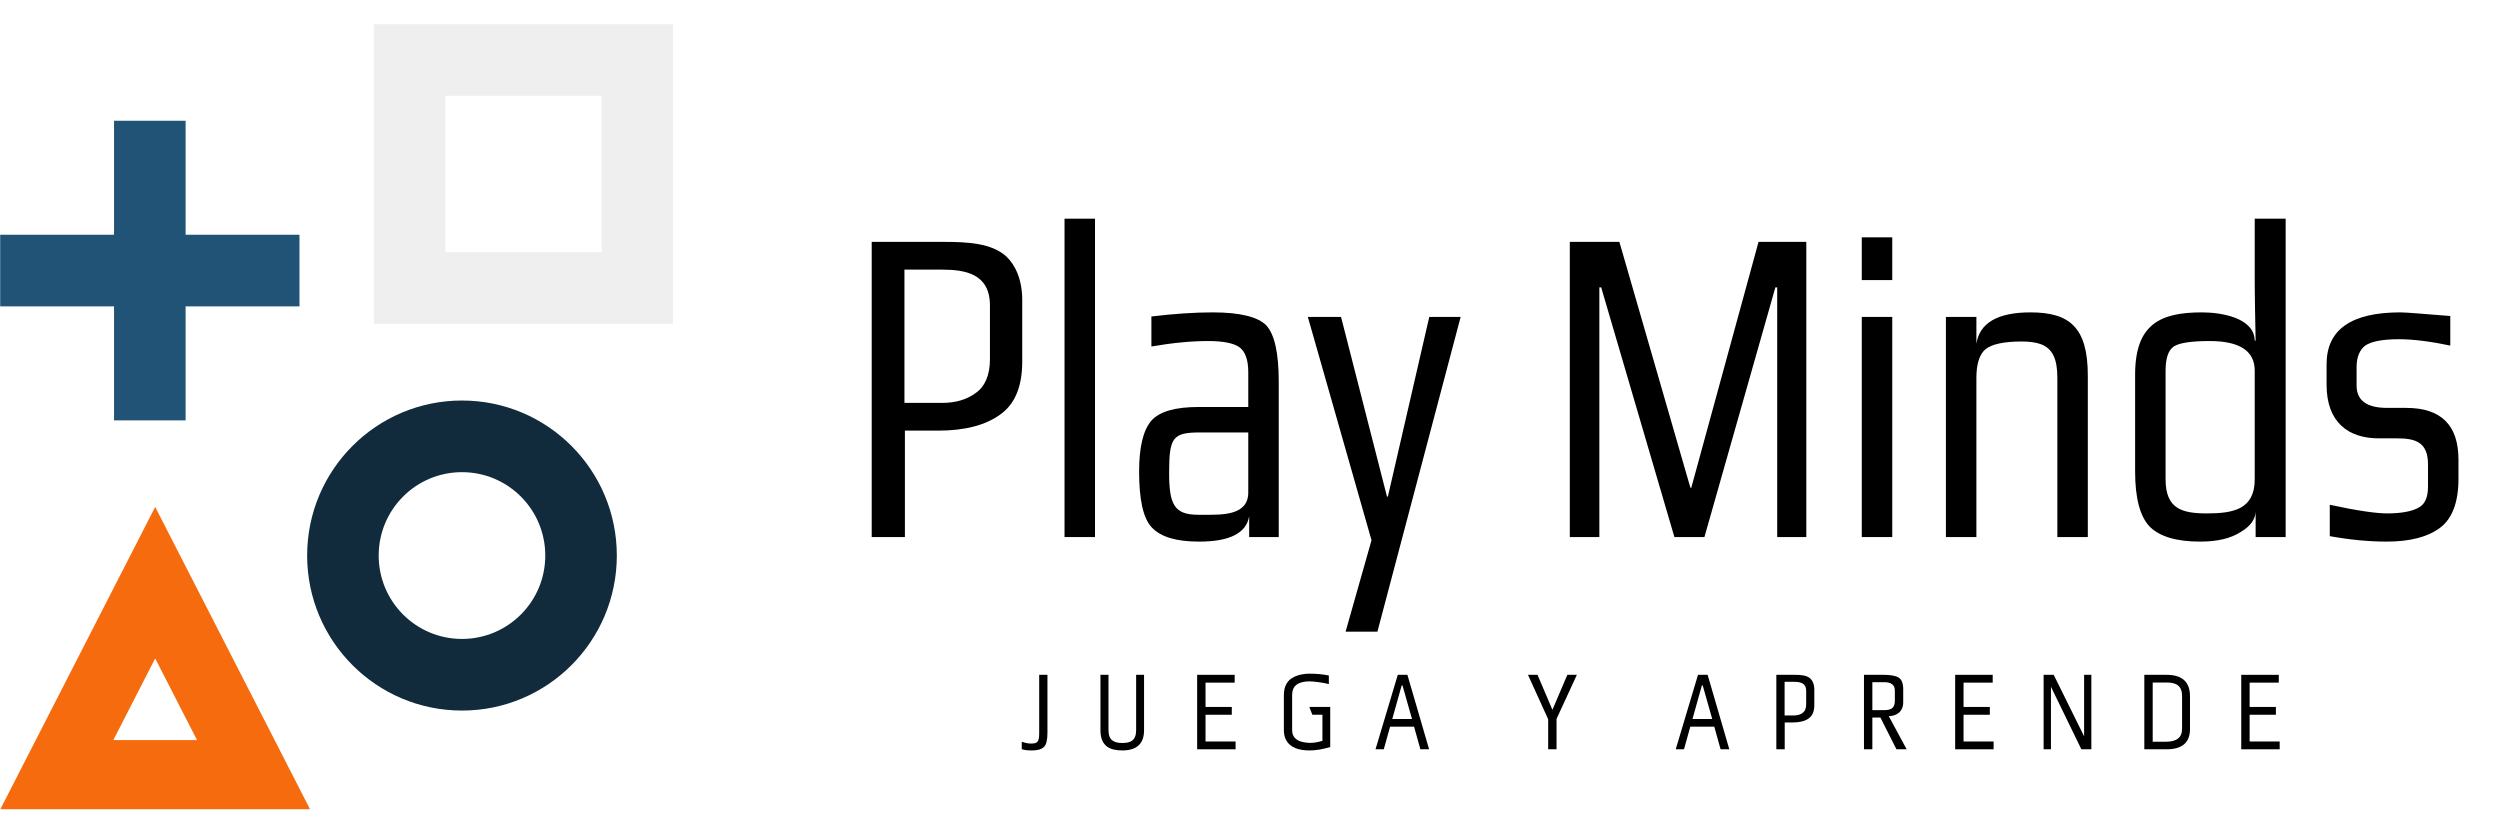 <svg xmlns="http://www.w3.org/2000/svg" xmlns:xlink="http://www.w3.org/1999/xlink" width="1500" zoomAndPan="magnify" viewBox="0 0 1125 375" height="500" preserveAspectRatio="xMidYMid meet" version="1.0"><defs><g/><clipPath id="db46c18516"><path d="M 0 228 L 140 228 L 140 364.129 L 0 364.129 Z M 0 228 " clip-rule="nonzero"/></clipPath><clipPath id="2798563bf6"><path d="M 168 10.879 L 303 10.879 L 303 146 L 168 146 Z M 168 10.879 " clip-rule="nonzero"/></clipPath></defs><rect x="-112.5" width="1350" fill="#ffffff" y="-37.5" height="450" fill-opacity="1"/><rect x="-112.5" width="1350" fill="#ffffff" y="-37.5" height="450" fill-opacity="1"/><rect x="-112.5" width="1350" fill="#ffffff" y="-37.5" height="450" fill-opacity="1"/><g clip-path="url(#db46c18516)"><path fill="#f66b0e" d="M 0.16 364.129 L 69.832 228.113 L 139.504 364.129 Z M 51.012 333.02 L 88.648 333.02 L 69.832 296.285 Z M 51.012 333.02 " fill-opacity="1" fill-rule="evenodd"/></g><path fill="#205375" d="M 134.762 105.633 L 134.762 137.871 L 83.523 137.871 L 83.523 189.168 L 51.32 189.168 L 51.32 137.871 L 0.086 137.871 L 0.086 105.633 L 51.32 105.633 L 51.32 54.34 L 83.523 54.34 L 83.523 105.633 Z M 134.762 105.633 " fill-opacity="1" fill-rule="evenodd"/><path fill="#112b3c" d="M 207.891 180.234 C 246.375 180.234 277.57 211.469 277.57 249.992 C 277.57 288.52 246.375 319.754 207.891 319.754 C 169.41 319.754 138.215 288.52 138.215 249.992 C 138.215 211.469 169.41 180.234 207.891 180.234 Z M 207.891 212.473 C 187.18 212.473 170.41 229.262 170.41 249.996 C 170.41 270.727 187.18 287.52 207.891 287.52 C 228.602 287.52 245.371 270.727 245.371 249.996 C 245.371 229.262 228.602 212.473 207.891 212.473 Z M 207.891 212.473 " fill-opacity="1" fill-rule="evenodd"/><g clip-path="url(#2798563bf6)"><path fill="#efefef" d="M 168.238 10.879 L 302.914 10.879 L 302.914 145.711 L 168.242 145.711 L 168.242 10.879 Z M 200.438 43.113 L 200.438 113.477 L 270.719 113.477 L 270.719 43.113 Z M 200.438 43.113 " fill-opacity="1" fill-rule="evenodd"/></g><g fill="#000000" fill-opacity="1"><g transform="translate(379.369, 241.676)"><g><path d="M 80.637 -106.629 C 80.637 -115.84 77.566 -122.391 73.473 -126.277 C 66.926 -132.215 56.281 -132.828 45.434 -132.828 L 12.895 -132.828 L 12.895 0 L 27.836 0 L 27.836 -47.891 L 42.773 -47.891 C 54.852 -47.891 64.059 -50.348 70.609 -55.055 C 77.363 -59.762 80.637 -67.742 80.637 -79 Z M 66.105 -104.176 L 66.105 -80.023 C 66.105 -72.859 63.855 -67.742 59.762 -64.879 C 55.668 -61.809 50.551 -60.375 44.617 -60.375 L 27.629 -60.375 L 27.629 -120.344 L 44.414 -120.344 C 55.055 -120.344 66.105 -118.5 66.105 -104.176 Z M 66.105 -104.176 "/></g></g></g><g fill="#000000" fill-opacity="1"><g transform="translate(466.962, 241.676)"><g><path d="M 25.789 0 L 25.789 -143.266 L 12.074 -143.266 L 12.074 0 Z M 25.789 0 "/></g></g></g><g fill="#000000" fill-opacity="1"><g transform="translate(504.823, 241.676)"><g><path d="M 70.609 0 L 70.609 -69.996 C 70.609 -82.684 68.766 -91.074 65.082 -95.168 C 61.398 -99.059 53.211 -101.105 40.934 -101.105 C 32.746 -101.105 23.535 -100.492 13.305 -99.262 L 13.305 -85.754 C 22.719 -87.391 31.312 -88.211 38.887 -88.211 C 45.844 -88.211 50.551 -87.188 53.008 -85.344 C 55.465 -83.504 56.898 -79.82 56.898 -74.293 L 56.898 -58.535 L 34.59 -58.535 C 23.945 -58.535 16.988 -56.488 13.305 -52.395 C 9.621 -48.098 7.777 -40.523 7.777 -29.473 C 7.777 -16.781 9.621 -8.391 13.508 -4.297 C 17.602 0 24.559 2.047 34.793 2.047 C 48.711 2.047 56.078 -1.844 57.305 -9.414 L 57.305 0 Z M 21.285 -28.859 C 21.285 -45.027 22.922 -47.074 35.406 -47.074 L 56.898 -47.074 L 56.898 -20.059 C 56.898 -9.621 45.027 -10.027 37.25 -10.027 L 34.383 -10.027 C 23.535 -10.027 21.285 -14.734 21.285 -28.859 Z M 21.285 -28.859 "/></g></g></g><g fill="#000000" fill-opacity="1"><g transform="translate(587.505, 241.676)"><g><path d="M 69.789 -99.059 L 55.668 -99.059 L 37.043 -18.215 L 36.637 -18.215 L 15.965 -99.059 L 1.023 -99.059 L 29.676 1.434 L 18.012 42.57 L 32.336 42.57 Z M 69.789 -99.059 "/></g></g></g><g fill="#000000" fill-opacity="1"><g transform="translate(658.112, 241.676)"><g/></g></g><g fill="#000000" fill-opacity="1"><g transform="translate(693.517, 241.676)"><g><path d="M 119.32 0 L 119.32 -132.828 L 97.828 -132.828 L 67.539 -22.105 L 67.129 -22.309 L 35.203 -132.828 L 12.895 -132.828 L 12.895 0 L 26.195 0 L 26.195 -112.359 L 27.016 -112.359 L 59.965 0 L 73.473 0 L 105.402 -112.359 L 106.223 -112.359 L 106.223 0 Z M 119.32 0 "/></g></g></g><g fill="#000000" fill-opacity="1"><g transform="translate(825.726, 241.676)"><g><path d="M 25.789 -115.637 L 25.789 -134.875 L 12.074 -134.875 L 12.074 -115.637 Z M 25.789 0 L 25.789 -99.059 L 12.074 -99.059 L 12.074 0 Z M 25.789 0 "/></g></g></g><g fill="#000000" fill-opacity="1"><g transform="translate(863.587, 241.676)"><g><path d="M 50.145 -101.105 C 35.406 -101.105 27.219 -96.398 25.789 -86.984 L 25.789 -99.059 L 12.074 -99.059 L 12.074 0 L 25.789 0 L 25.789 -71.633 C 25.789 -77.977 27.219 -82.273 29.883 -84.527 C 32.746 -86.777 38.066 -88.004 46.254 -88.004 C 49.734 -88.004 52.598 -87.598 54.852 -86.777 C 60.172 -84.73 62.219 -80.023 62.219 -71.633 L 62.219 0 L 75.93 0 L 75.93 -72.656 C 75.93 -94.352 67.742 -101.105 50.145 -101.105 Z M 50.145 -101.105 "/></g></g></g><g fill="#000000" fill-opacity="1"><g transform="translate(951.59, 241.676)"><g><path d="M 39.297 -101.105 C 20.465 -101.105 9.211 -95.781 9.211 -73.066 L 9.211 -29.473 C 9.211 -17.398 11.461 -9.211 15.758 -4.707 C 20.262 -0.203 27.836 2.047 38.477 2.047 C 46.254 2.047 52.191 0.613 56.691 -2.25 C 61.195 -4.91 63.445 -8.188 63.445 -11.664 L 63.445 0 L 76.953 0 L 76.953 -143.266 L 63.035 -143.266 L 63.035 -113.59 C 63.035 -108.062 63.242 -99.672 63.445 -88.414 L 63.035 -88.414 C 62.832 -98.648 48.098 -101.105 39.297 -101.105 Z M 41.547 -10.641 C 30.289 -10.641 22.922 -12.688 22.922 -25.992 L 22.922 -74.906 C 22.922 -80.434 24.152 -84.117 26.605 -85.754 C 29.062 -87.391 34.59 -88.211 42.773 -88.211 C 56.281 -88.211 63.035 -83.707 63.035 -74.906 L 63.035 -25.992 C 63.035 -12.484 53.418 -10.641 41.547 -10.641 Z M 41.547 -10.641 "/></g></g></g><g fill="#000000" fill-opacity="1"><g transform="translate(1039.183, 241.676)"><g><path d="M 31.312 -44.414 L 39.703 -44.414 C 47.891 -44.414 53.418 -42.57 53.418 -32.746 L 53.418 -22.719 C 53.418 -17.805 51.984 -14.531 48.914 -13.098 C 45.844 -11.461 41.137 -10.641 34.996 -10.641 C 30.086 -10.641 21.488 -11.871 9.211 -14.531 L 9.211 -0.41 C 18.215 1.227 26.812 2.047 34.793 2.047 C 45.23 2.047 53.211 0 58.738 -4.094 C 64.266 -8.188 67.129 -15.555 67.129 -26.195 L 67.129 -34.793 C 67.129 -50.348 59.352 -58.125 43.594 -58.125 L 34.996 -58.125 C 25.992 -58.125 21.285 -61.398 21.285 -68.152 L 21.285 -76.543 C 21.285 -81.047 22.719 -84.32 25.172 -86.164 C 27.836 -88.004 32.949 -89.027 40.32 -89.027 C 46.867 -89.027 54.645 -88.004 63.445 -86.164 L 63.445 -99.469 C 50.758 -100.492 43.391 -101.105 40.934 -101.105 C 18.828 -101.105 7.777 -93.328 7.777 -77.773 L 7.777 -68.562 C 7.777 -51.574 17.602 -44.414 31.312 -44.414 Z M 31.312 -44.414 "/></g></g></g><g fill="#000000" fill-opacity="1"><g transform="translate(459.013, 337.183)"><g><path d="M 4.906 -2.582 C 3.719 -2.582 2.375 -2.84 0.773 -3.406 L 0.773 -0.051 C 1.754 0.309 3.254 0.516 5.371 0.516 C 7.902 0.516 9.656 0 10.742 -1.031 C 11.824 -2.066 12.34 -4.184 12.34 -7.383 L 12.34 -33.512 L 8.625 -33.512 L 8.625 -7.176 C 8.625 -3.305 7.848 -2.582 4.906 -2.582 Z M 4.906 -2.582 "/></g></g></g><g fill="#000000" fill-opacity="1"><g transform="translate(491.949, 337.183)"><g><path d="M 13.117 -2.84 C 9.5 -2.84 6.867 -3.926 6.867 -8.625 L 6.867 -33.512 L 3.254 -33.512 L 3.254 -8.57 C 3.254 -1.289 7.641 0.516 13.062 0.516 C 19.621 0.516 22.875 -2.531 22.875 -8.57 L 22.875 -33.512 L 19.312 -33.512 L 19.312 -8.625 C 19.312 -3.926 16.781 -2.84 13.117 -2.84 Z M 13.117 -2.84 "/></g></g></g><g fill="#000000" fill-opacity="1"><g transform="translate(535.463, 337.183)"><g><path d="M 20.551 0 L 20.551 -3.512 L 7.023 -3.512 L 7.023 -15.543 L 18.848 -15.543 L 18.848 -19.055 L 7.023 -19.055 L 7.023 -30 L 20.141 -30 L 20.141 -33.512 L 3.254 -33.512 L 3.254 0 Z M 20.551 0 "/></g></g></g><g fill="#000000" fill-opacity="1"><g transform="translate(575.262, 337.183)"><g><path d="M 22.719 -29.332 L 22.719 -33.203 C 20.035 -33.77 17.145 -34.027 14.047 -34.027 C 12.754 -34.027 11.566 -33.926 10.379 -33.668 C 6.352 -32.84 2.48 -30.672 2.48 -24.426 L 2.48 -8.57 C 2.48 -7.074 2.738 -5.785 3.254 -4.648 C 5.059 -0.672 9.348 0.516 14.047 0.516 C 16.887 0.516 19.934 0 23.34 -1.031 L 23.34 -19.055 L 13.941 -19.055 L 15.285 -15.543 L 19.828 -15.543 L 19.828 -3.82 C 17.867 -3.203 16.008 -2.891 14.305 -2.891 C 13.324 -2.891 12.395 -2.996 11.566 -3.148 C 8.984 -3.613 6.195 -4.855 6.195 -8.676 L 6.195 -24.477 C 6.195 -28.555 8.828 -30.57 14.148 -30.57 C 16.164 -30.57 21.066 -29.848 22.719 -29.332 Z M 22.719 -29.332 "/></g></g></g><g fill="#000000" fill-opacity="1"><g transform="translate(618.415, 337.183)"><g><path d="M 24.684 0 L 14.922 -33.512 L 10.586 -33.512 L 0.566 0 L 4.285 0 L 7.125 -10.172 L 17.918 -10.172 L 20.758 0 Z M 16.988 -13.633 L 8.105 -13.633 L 12.34 -28.762 L 12.703 -28.762 Z M 16.988 -13.633 "/></g></g></g><g fill="#000000" fill-opacity="1"><g transform="translate(687.279, 337.183)"><g><path d="M 22.309 -33.512 L 18.023 -33.512 L 11.309 -17.762 L 4.598 -33.512 L 0.309 -33.512 L 9.398 -13.527 L 9.398 0 L 13.168 0 L 13.168 -13.684 Z M 22.309 -33.512 "/></g></g></g><g fill="#000000" fill-opacity="1"><g transform="translate(727.233, 337.183)"><g/></g></g><g fill="#000000" fill-opacity="1"><g transform="translate(753.512, 337.183)"><g><path d="M 24.684 0 L 14.922 -33.512 L 10.586 -33.512 L 0.566 0 L 4.285 0 L 7.125 -10.172 L 17.918 -10.172 L 20.758 0 Z M 16.988 -13.633 L 8.105 -13.633 L 12.34 -28.762 L 12.703 -28.762 Z M 16.988 -13.633 "/></g></g></g><g fill="#000000" fill-opacity="1"><g transform="translate(796.097, 337.183)"><g><path d="M 20.344 -26.902 C 20.344 -29.227 19.57 -30.879 18.539 -31.859 C 16.887 -33.359 14.199 -33.512 11.465 -33.512 L 3.254 -33.512 L 3.254 0 L 7.023 0 L 7.023 -12.082 L 10.793 -12.082 C 13.84 -12.082 16.164 -12.703 17.816 -13.891 C 19.52 -15.078 20.344 -17.094 20.344 -19.934 Z M 16.68 -26.285 L 16.68 -20.191 C 16.68 -18.383 16.109 -17.094 15.078 -16.367 C 14.047 -15.594 12.754 -15.234 11.258 -15.234 L 6.973 -15.234 L 6.973 -30.363 L 11.207 -30.363 C 13.891 -30.363 16.68 -29.898 16.68 -26.285 Z M 16.68 -26.285 "/></g></g></g><g fill="#000000" fill-opacity="1"><g transform="translate(835.535, 337.183)"><g><path d="M 20.914 -21.172 L 20.914 -26.953 C 20.914 -29.641 20.242 -31.395 18.848 -32.273 C 17.504 -33.102 15.234 -33.512 12.082 -33.512 L 3.254 -33.512 L 3.254 0 L 7.023 0 L 7.023 -14.305 L 10.637 -14.305 L 17.867 0 L 22.461 0 L 14.406 -14.922 C 17.762 -14.922 20.914 -16.832 20.914 -21.172 Z M 11.93 -17.609 L 7.023 -17.609 L 7.023 -30.207 L 12.289 -30.207 C 15.543 -30.207 17.145 -28.969 17.145 -26.438 L 17.145 -21.793 C 17.145 -18.125 14.977 -17.609 11.93 -17.609 Z M 11.93 -17.609 "/></g></g></g><g fill="#000000" fill-opacity="1"><g transform="translate(876.572, 337.183)"><g><path d="M 20.551 0 L 20.551 -3.512 L 7.023 -3.512 L 7.023 -15.543 L 18.848 -15.543 L 18.848 -19.055 L 7.023 -19.055 L 7.023 -30 L 20.141 -30 L 20.141 -33.512 L 3.254 -33.512 L 3.254 0 Z M 20.551 0 "/></g></g></g><g fill="#000000" fill-opacity="1"><g transform="translate(916.371, 337.183)"><g><path d="M 24.734 0 L 24.734 -33.512 L 21.48 -33.512 L 21.48 -5.836 L 7.797 -33.512 L 3.254 -33.512 L 3.254 0 L 6.559 0 L 6.559 -28.141 L 20.242 0 Z M 24.734 0 "/></g></g></g><g fill="#000000" fill-opacity="1"><g transform="translate(961.691, 337.183)"><g><path d="M 23.805 -23.91 C 23.805 -30.312 20.293 -33.512 13.27 -33.512 L 3.254 -33.512 L 3.254 0 L 13.27 0 C 20.293 0 23.805 -3.047 23.805 -9.09 Z M 20.242 -23.961 L 20.242 -9.191 C 20.242 -5.32 17.816 -3.406 13.012 -3.406 L 7.023 -3.406 L 7.023 -30.055 L 13.219 -30.055 C 16.988 -30.055 20.242 -29.07 20.242 -23.961 Z M 20.242 -23.961 "/></g></g></g><g fill="#000000" fill-opacity="1"><g transform="translate(1005.309, 337.183)"><g><path d="M 20.551 0 L 20.551 -3.512 L 7.023 -3.512 L 7.023 -15.543 L 18.848 -15.543 L 18.848 -19.055 L 7.023 -19.055 L 7.023 -30 L 20.141 -30 L 20.141 -33.512 L 3.254 -33.512 L 3.254 0 Z M 20.551 0 "/></g></g></g></svg>